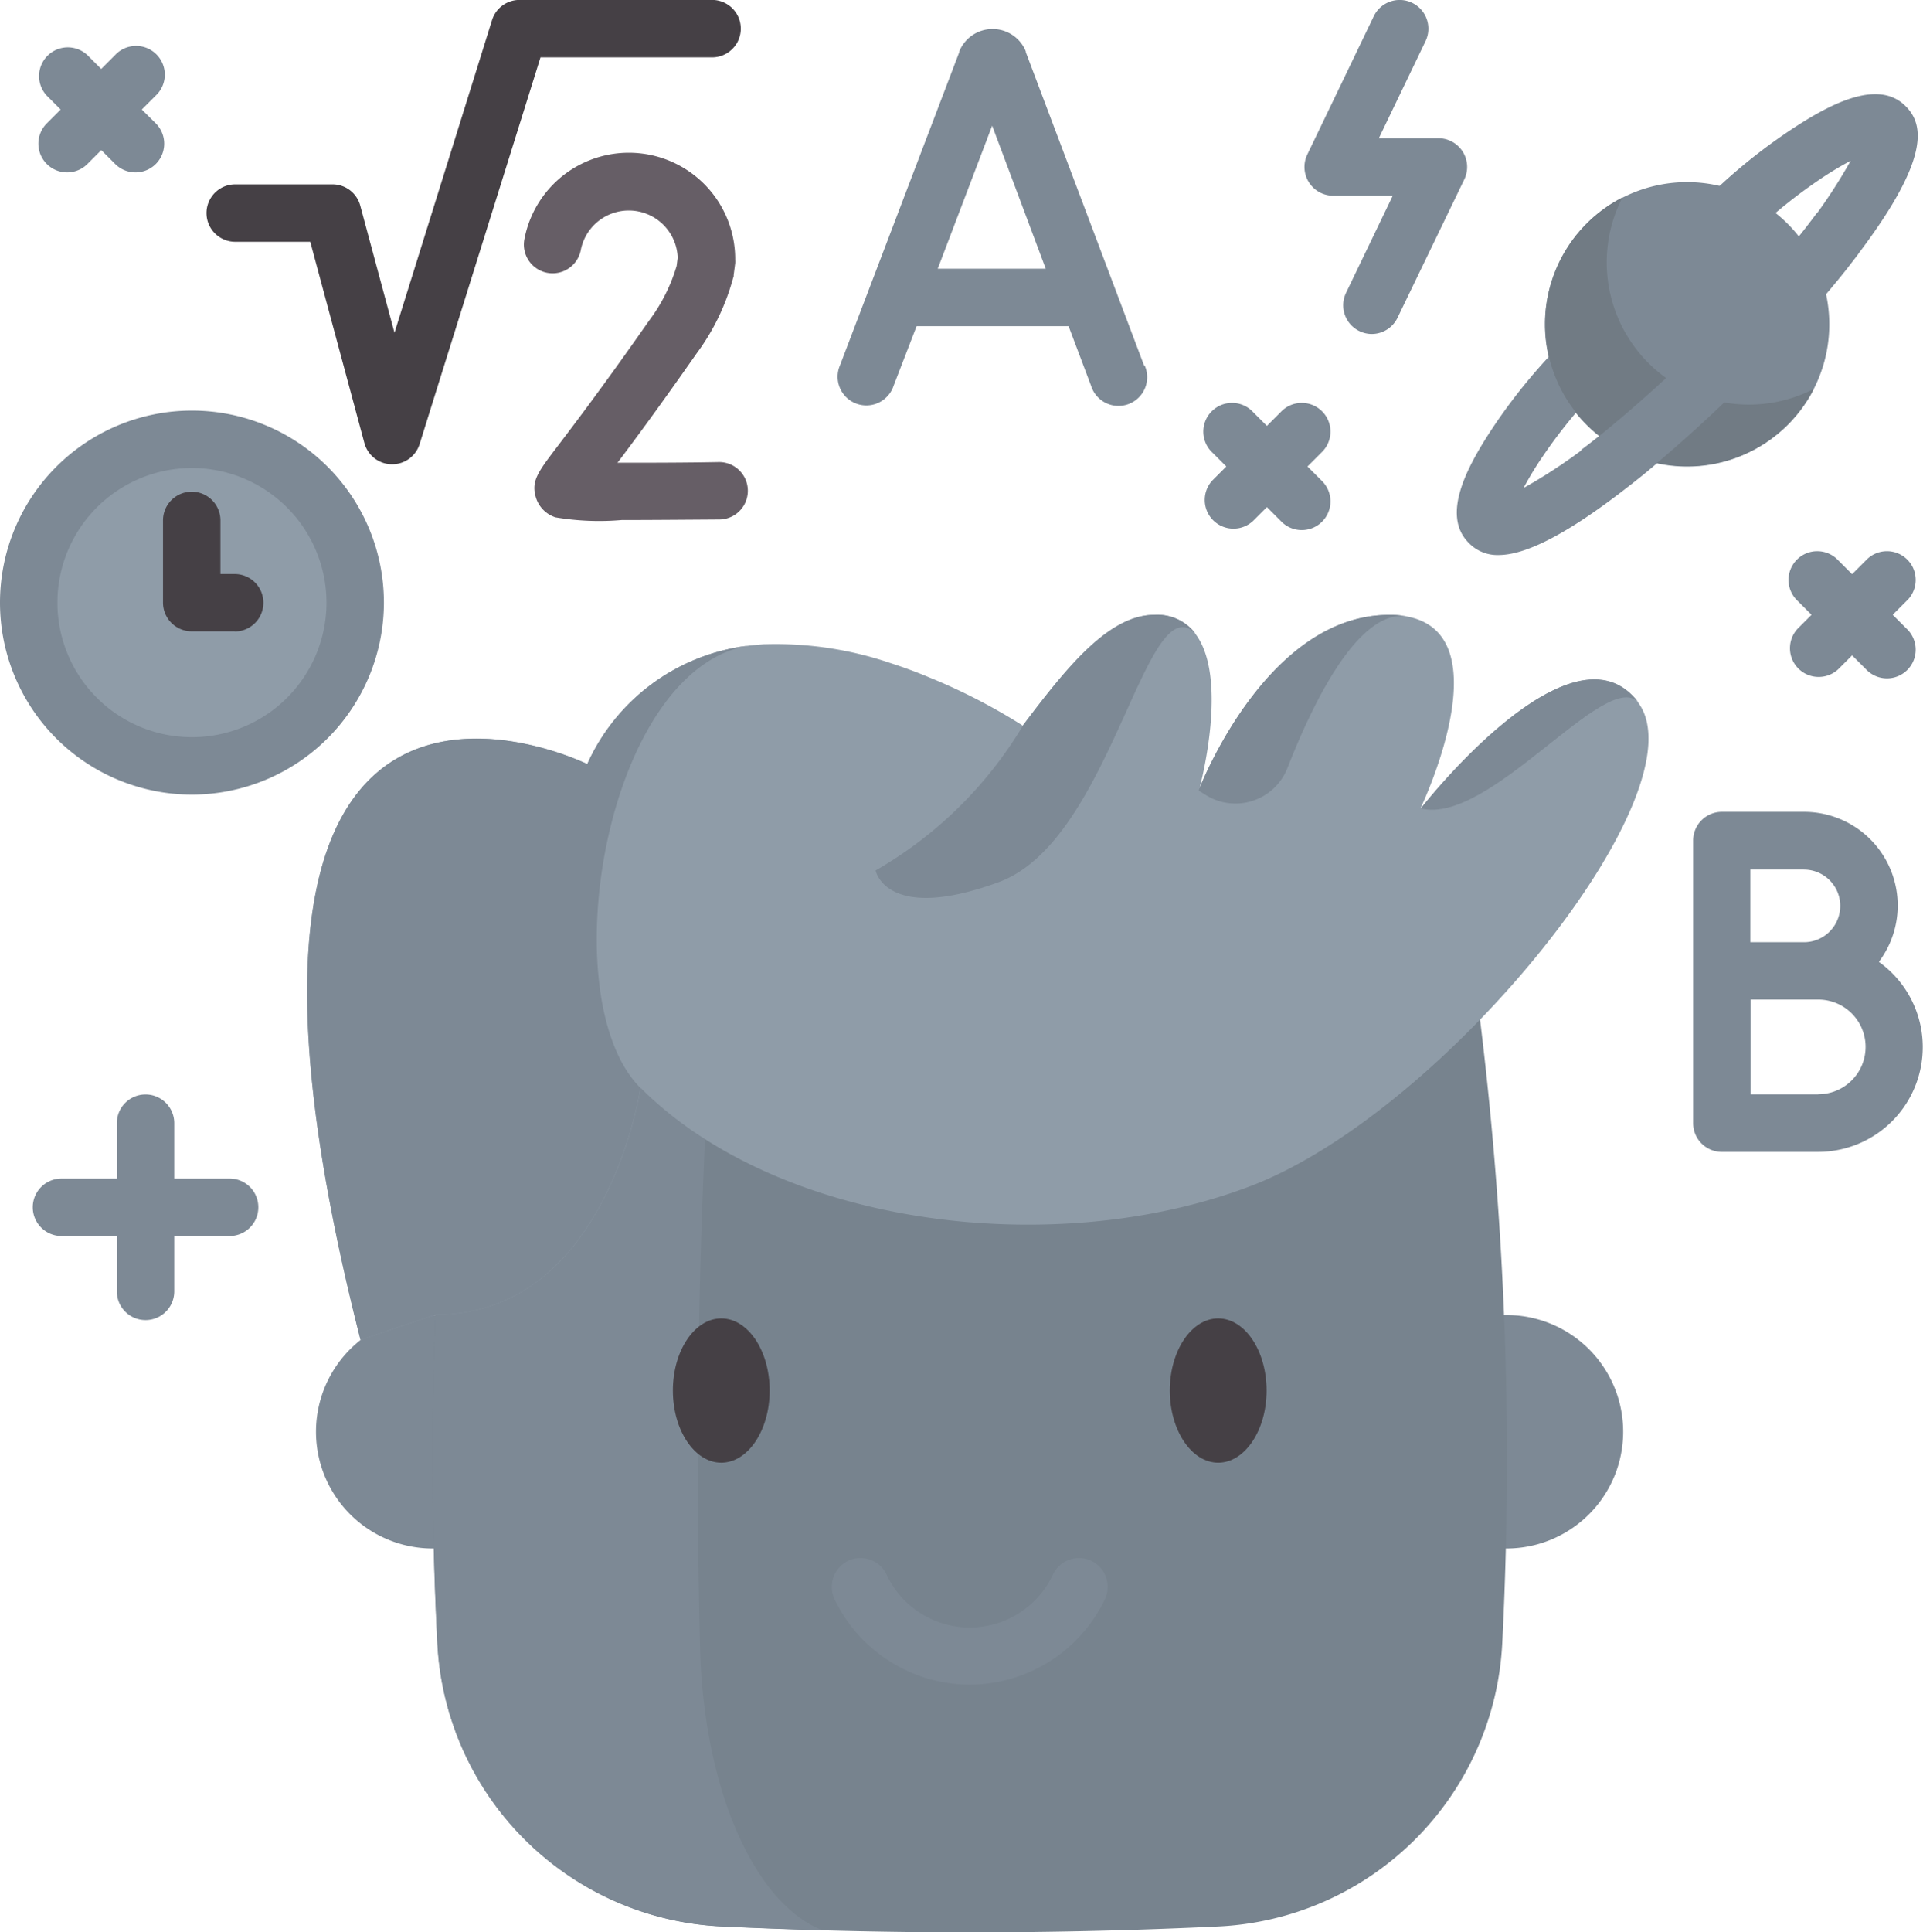 
<svg xmlns="http://www.w3.org/2000/svg" width="25.115" height="25.229" viewBox="0 0 25.115 25.229">
  <g id="think" transform="translate(-1.157 0)">
    <path id="Path_462" data-name="Path 462" d="M387.817,30.932a.517.517,0,0,1-.388-.159c-.371-.371-.008-1.026.349-1.555a7.4,7.4,0,0,1,.9-1.085l1.815-1.815a7.392,7.392,0,0,1,1.086-.9c.529-.357,1.184-.719,1.555-.348.246.246.368.728-.89,2.277a18.635,18.635,0,0,1-2.536,2.536C388.707,30.694,388.151,30.932,387.817,30.932Zm1.392-2.269a6.644,6.644,0,0,0-.809.975,4.364,4.364,0,0,0-.255.419,6.958,6.958,0,0,0,1.089-.757,17.887,17.887,0,0,0,2.427-2.427,6.95,6.95,0,0,0,.756-1.089,4.4,4.4,0,0,0-.419.254,6.648,6.648,0,0,0-.975.809Z" transform="translate(-367.09 -23.685)" fill="#7d8995"/>
    <g id="Group_231" data-name="Group 231" transform="translate(5.169 8.027)">
      <path id="Path_463" data-name="Path 463" d="M100.514,351.4h.01a1.524,1.524,0,0,0,0-3.048H86.5a1.524,1.524,0,0,0,0,3.048h.01" transform="translate(-84.861 -339.209)" fill="#7d8995"/>
      <path id="Path_464" data-name="Path 464" d="M129.461,261.372a68.754,68.754,0,0,0-13.3,0,47.149,47.149,0,0,0-.3,8.269,3.9,3.9,0,0,0,3.715,3.7q3.238.153,6.476,0a3.9,3.9,0,0,0,3.715-3.7A47.142,47.142,0,0,0,129.461,261.372Z" transform="translate(-114.159 -256.214)" fill="#77838e"/>
      <path id="Path_465" data-name="Path 465" d="M116.168,261.368q3.324-.322,6.65-.322a17.7,17.7,0,0,0-3.367.325q-.262,4.174-.154,8.348c.047,1.831.716,3.324,1.594,3.665q-.656-.018-1.312-.049a3.9,3.9,0,0,1-3.715-3.7A47.207,47.207,0,0,1,116.168,261.368Z" transform="translate(-114.165 -256.21)" fill="#7d8995"/>
      <path id="Path_466" data-name="Path 466" d="M223.414,414.515a1.962,1.962,0,0,1-1.765-1.116.375.375,0,1,1,.678-.322,1.2,1.2,0,0,0,2.174,0,.375.375,0,1,1,.678.322A1.962,1.962,0,0,1,223.414,414.515Z" transform="translate(-214.761 -400.546)" fill="#7d8995"/>
      <g id="Group_229" data-name="Group 229" transform="translate(4.776 9.185)">
        <path id="Path_467" data-name="Path 467" d="M180.113,349.3c-.349,0-.632.423-.632.942s.284.942.632.942.632-.423.632-.942S180.462,349.3,180.113,349.3Z" transform="translate(-179.481 -349.298)" fill="#454045"/>
        <path id="Path_468" data-name="Path 468" d="M311.811,349.3c-.349,0-.632.423-.632.942s.284.942.632.942.632-.423.632-.942S312.16,349.3,311.811,349.3Z" transform="translate(-304.689 -349.298)" fill="#454045"/>
      </g>
      <path id="Path_469" data-name="Path 469" d="M94.915,170.359c-2.548.984-6.167.55-7.991-1.274,0,0-.433,2.962-2.677,2.962l-.979.329c-2.614-10.26,2.961-7.518,2.961-7.518a2.652,2.652,0,0,1,2.094-1.544c.071-.009.141-.015.212-.02h.017a4.648,4.648,0,0,1,1.643.248c.177.057.346.12.5.185a7.729,7.729,0,0,1,1.2.616l.019.013c.574-.759,1.121-1.446,1.723-1.446a.627.627,0,0,1,.532.246c.434.569.078,1.937.049,2.045v0l0,0,0-.008c.077-.194.939-2.282,2.485-2.282a1.206,1.206,0,0,1,.263.027c1.152.255.25,2.27.151,2.484l0,.006-.005.011c.049-.063,1.979-2.513,2.837-1.389h0c.865,1.14-2.492,5.327-5.039,6.311Z" transform="translate(-82.57 -162.909)" fill="#8f9ca8"/>
      <g id="Group_230" data-name="Group 230" transform="translate(0 0)">
        <path id="Path_470" data-name="Path 470" d="M380.572,180.328h0c-.434-.433-1.936,1.612-2.838,1.39l.007-.012-.005.011C377.785,181.654,379.714,179.2,380.572,180.328Z" transform="translate(-363.189 -179.189)" fill="#7d8995"/>
        <path id="Path_471" data-name="Path 471" d="M321.729,162.936c-.651-.148-1.255,1.092-1.6,1.972a.729.729,0,0,1-1.064.356l-.093-.058V165.2h0l0-.008c.077-.194.939-2.282,2.485-2.282A1.207,1.207,0,0,1,321.729,162.936Z" transform="translate(-307.326 -162.909)" fill="#7d8995"/>
        <path id="Path_472" data-name="Path 472" d="M88.32,171.125c-1.864.329-2.568,4.6-1.4,5.772,0,0-.433,2.962-2.677,2.962l-.979.329c-2.614-10.26,2.961-7.518,2.961-7.518A2.652,2.652,0,0,1,88.32,171.125Z" transform="translate(-82.568 -170.72)" fill="#7d8995"/>
        <path id="Path_473" data-name="Path 473" d="M237.389,163.155c-.655-.655-1.092,2.7-2.567,3.243s-1.613-.15-1.613-.15h0a5.344,5.344,0,0,0,1.925-1.892h0l.054-.071.068-.09c.53-.693,1.042-1.286,1.6-1.286A.627.627,0,0,1,237.389,163.155Z" transform="translate(-225.786 -162.909)" fill="#7d8995"/>
      </g>
    </g>
    <path id="Path_474" data-name="Path 474" d="M58.25,6.063h-.008a.375.375,0,0,1-.355-.277L57.18,3.158H56.2a.375.375,0,1,1,0-.75h1.271a.375.375,0,0,1,.362.278l.447,1.66L59.554.264A.375.375,0,0,1,59.912,0h2.516a.375.375,0,1,1,0,.75H60.187L58.608,5.8A.375.375,0,0,1,58.25,6.063Z" transform="translate(-51.971 -0.001)" fill="#454045"/>
    <g id="Group_232" data-name="Group 232" transform="translate(7.998 1.998)">
      <path id="Path_475" data-name="Path 475" d="M141.269,45.337a3.414,3.414,0,0,1-.864-.035.394.394,0,0,1-.256-.259c-.065-.213.027-.333.273-.656.2-.264.577-.755,1.206-1.654a2.257,2.257,0,0,0,.359-.713l.014-.107a.639.639,0,0,0-1.266-.1.375.375,0,0,1-.736-.145,1.389,1.389,0,0,1,2.753.269.386.386,0,0,1,0,.048l-.02.153c0,.012,0,.025-.007.037a2.939,2.939,0,0,1-.48.991c-.474.677-.806,1.127-1.03,1.423.377,0,.867,0,1.327-.009h0a.375.375,0,0,1,0,.75C141.982,45.334,141.57,45.337,141.269,45.337Z" transform="translate(-139.991 -40.545)" fill="#665e66"/>
    </g>
    <path id="Path_488" data-name="Path 488" d="M1.857,0A1.857,1.857,0,1,1,0,1.857,1.857,1.857,0,0,1,1.857,0Z" transform="translate(21.334 2.378)" fill="#7d8995"/>
    <path id="Path_476" data-name="Path 476" d="M414.143,54.862a1.857,1.857,0,1,1-2.5-2.5,1.857,1.857,0,0,0,2.5,2.5Z" transform="translate(-389.297 -49.784)" fill="#717b84"/>
    <path id="Path_477" data-name="Path 477" d="M227.169,12.077l-1.544-4.09,0-.01a.467.467,0,0,0-.434-.291h0a.468.468,0,0,0-.434.292l0,.008-1.558,4.09a.375.375,0,1,0,.7.267l.3-.777h1.985l.293.776a.375.375,0,1,0,.7-.265Zm-2.694-1.261.711-1.868.7,1.868Z" transform="translate(-211.071 -7.307)" fill="#7d8995"/>
    <path id="Path_478" data-name="Path 478" d="M12.682,13.194l.181-.181a.375.375,0,1,0-.53-.53l-.181.181-.181-.181a.375.375,0,0,0-.53.53l.181.181-.181.181a.375.375,0,0,0,.531.53l.181-.181.181.181a.375.375,0,1,0,.531-.53Z" transform="translate(-9.673 -11.764)" fill="#7d8995"/>
    <path id="Path_479" data-name="Path 479" d="M476.741,147.072l.181-.181a.375.375,0,1,0-.53-.53l-.181.181-.181-.181a.375.375,0,1,0-.53.53l.181.181-.181.181a.375.375,0,0,0,.53.53l.181-.181.181.181a.375.375,0,1,0,.53-.53Z" transform="translate(-450.865 -139.045)" fill="#7d8995"/>
    <path id="Path_480" data-name="Path 480" d="M321.636,107.792l.181-.181a.375.375,0,1,0-.53-.53l-.181.181-.181-.181a.375.375,0,1,0-.53.53l.181.181-.181.181a.375.375,0,0,0,.53.53l.181-.181.181.181a.375.375,0,1,0,.53-.53Z" transform="translate(-303.403 -101.701)" fill="#7d8995"/>
    <path id="Path_481" data-name="Path 481" d="M12.424,291.091H11.7v-.723a.375.375,0,1,0-.75,0v.723h-.723a.375.375,0,1,0,0,.75h.723v.723a.375.375,0,1,0,.75,0v-.723h.723a.375.375,0,0,0,0-.75Z" transform="translate(-8.267 -275.703)" fill="#7d8995"/>
    <g id="Group_233" data-name="Group 233" transform="translate(1.157 5.361)">
      <path id="Path_487" data-name="Path 487" d="M2.132,0A2.132,2.132,0,1,1,0,2.132,2.132,2.132,0,0,1,2.132,0Z" transform="translate(0.375 0.375)" fill="#8f9ca8"/>
      <path id="Path_482" data-name="Path 482" d="M3.664,113.823a2.507,2.507,0,1,1,2.507-2.507,2.51,2.51,0,0,1-2.507,2.507Zm0-4.264a1.757,1.757,0,1,0,1.757,1.757,1.759,1.759,0,0,0-1.757-1.757Z" transform="translate(-1.157 -108.809)" fill="#7d8995"/>
      <path id="Path_483" data-name="Path 483" d="M45.364,132.133H44.8a.375.375,0,0,1-.375-.375v-1.073a.375.375,0,0,1,.75,0v.7h.186a.375.375,0,0,1,0,.75Z" transform="translate(-42.296 -129.251)" fill="#454045"/>
    </g>
    <path id="Path_484" data-name="Path 484" d="M347.766,4.361a.375.375,0,0,1-.338-.538l.61-1.268h-.778a.375.375,0,0,1-.338-.538L347.79.212a.375.375,0,1,1,.676.325l-.61,1.268h.778a.375.375,0,0,1,.338.538L348.1,4.149A.375.375,0,0,1,347.766,4.361Z" transform="translate(-328.691 0)" fill="#7d8995"/>
    <path id="Path_485" data-name="Path 485" d="M452.345,217.068a1.223,1.223,0,0,0-.982-1.954h-1.072a.375.375,0,0,0-.375.375v3.69a.375.375,0,0,0,.375.375h0l1.257,0a1.368,1.368,0,0,0,.794-2.481Zm-.982-1.2a.474.474,0,0,1,0,.948h-.7v-.949h.7Zm.187,2.935-.884,0v-1.238h.884a.618.618,0,1,1,0,1.236Z" transform="translate(-426.646 -204.514)" fill="#7d8995"/>
    <path id="Path_486" data-name="Path 486" d="M423.24,56.506c-.09.122-.194.257-.313.4a17.889,17.889,0,0,1-2.427,2.427c-.122.1-.235.187-.34.266l.617.472q.1-.074.2-.156a18.635,18.635,0,0,0,2.536-2.536c.1-.12.185-.233.267-.34Z" transform="translate(-398.356 -53.722)" fill="#7d8995"/>
  </g>
</svg>
